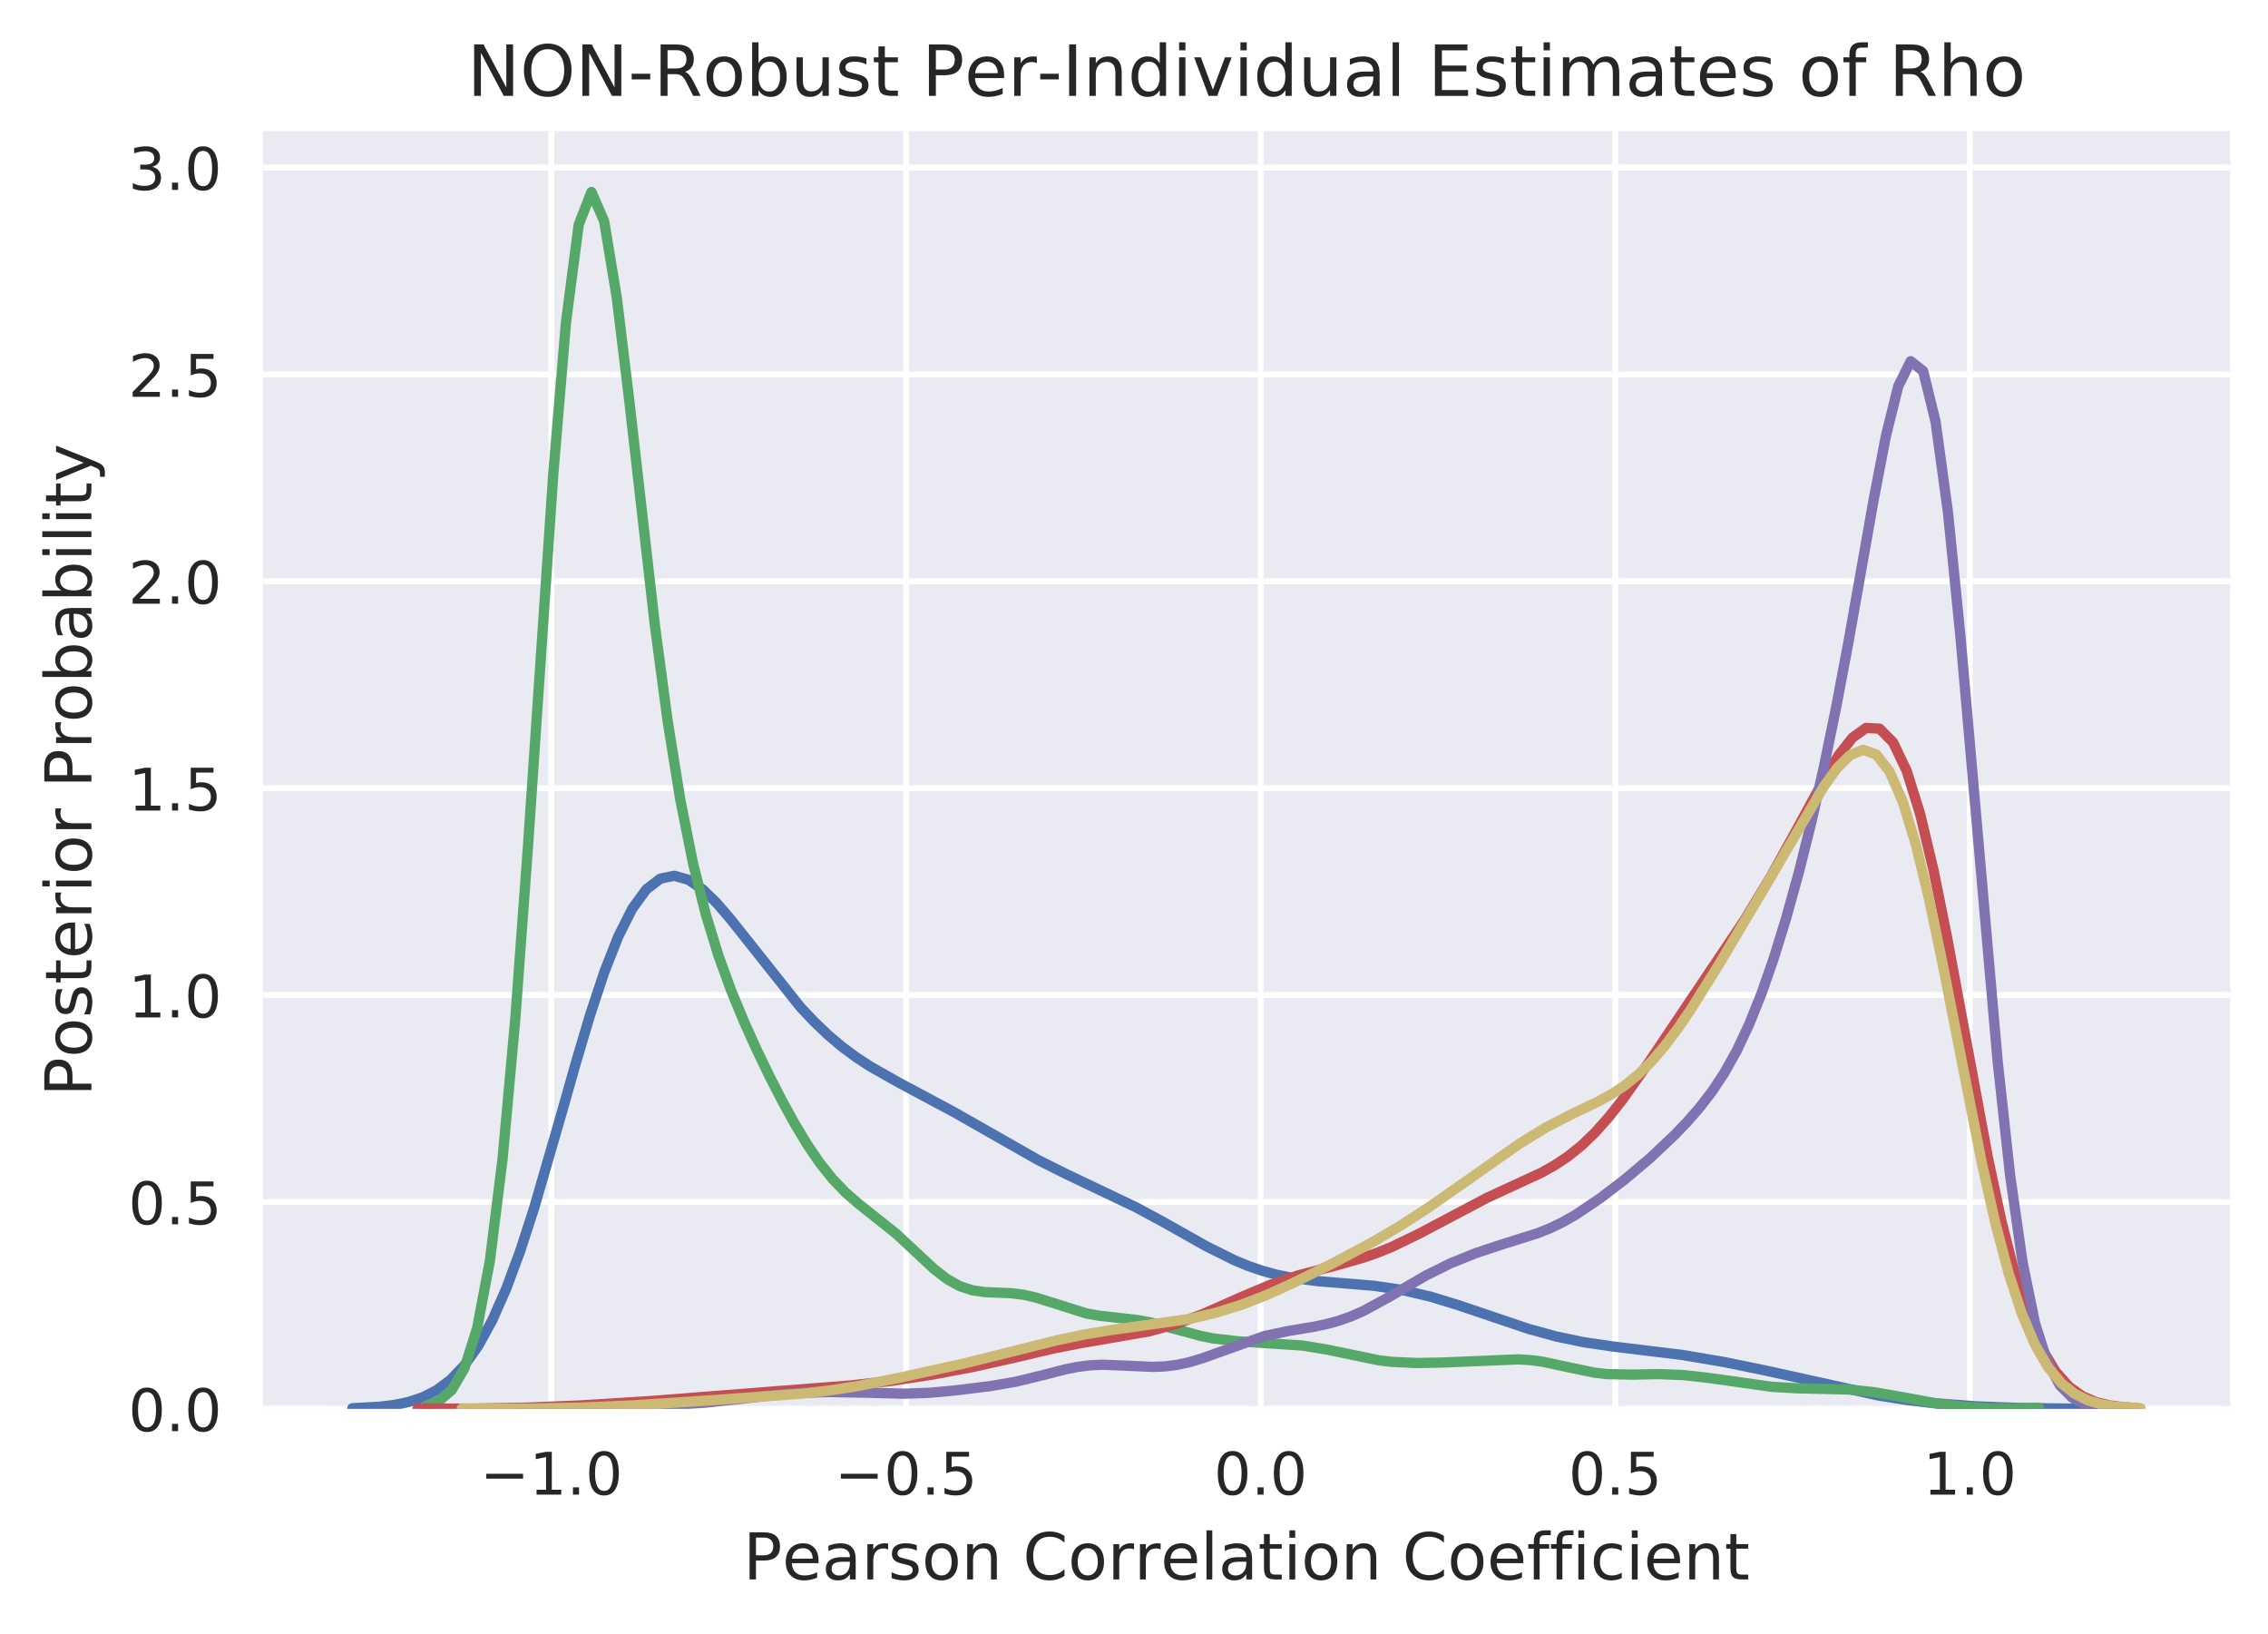 <?xml version="1.0" encoding="utf-8" standalone="no"?>
<!DOCTYPE svg PUBLIC "-//W3C//DTD SVG 1.1//EN"
  "http://www.w3.org/Graphics/SVG/1.1/DTD/svg11.dtd">
<!-- Created with matplotlib (http://matplotlib.org/) -->
<svg height="278pt" version="1.1" viewBox="0 0 386 278" width="386pt" xmlns="http://www.w3.org/2000/svg" xmlns:xlink="http://www.w3.org/1999/xlink">
 <defs>
  <style type="text/css">
*{stroke-linecap:butt;stroke-linejoin:round;}
  </style>
 </defs>
 <g id="figure_1">
  <g id="patch_1">
   <path d="M 0 278.282 
L 386.749 278.282 
L 386.749 0 
L 0 0 
z
" style="fill:#ffffff;"/>
  </g>
  <g id="axes_1">
   <g id="patch_2">
    <path d="M 44.749 239.758 
L 379.549 239.758 
L 379.549 22.318 
L 44.749 22.318 
z
" style="fill:#eaeaf2;"/>
   </g>
   <g id="matplotlib.axis_1">
    <g id="xtick_1">
     <g id="line2d_1">
      <path clip-path="url(#p55a5c15d4a)" d="M 93.845 239.758 
L 93.845 22.318 
" style="fill:none;stroke:#ffffff;stroke-linecap:round;"/>
     </g>
     <g id="line2d_2"/>
     <g id="text_1">
      <!-- −1.0 -->
      <defs>
       <path d="M 10.594 35.5 
L 73.188 35.5 
L 73.188 27.203 
L 10.594 27.203 
z
" id="DejaVuSans-2212"/>
       <path d="M 12.406 8.297 
L 28.516 8.297 
L 28.516 63.922 
L 10.984 60.406 
L 10.984 69.391 
L 28.422 72.906 
L 38.281 72.906 
L 38.281 8.297 
L 54.391 8.297 
L 54.391 0 
L 12.406 0 
z
" id="DejaVuSans-31"/>
       <path d="M 10.688 12.406 
L 21 12.406 
L 21 0 
L 10.688 0 
z
" id="DejaVuSans-2e"/>
       <path d="M 31.781 66.406 
Q 24.172 66.406 20.328 58.906 
Q 16.5 51.422 16.5 36.375 
Q 16.5 21.391 20.328 13.891 
Q 24.172 6.391 31.781 6.391 
Q 39.453 6.391 43.281 13.891 
Q 47.125 21.391 47.125 36.375 
Q 47.125 51.422 43.281 58.906 
Q 39.453 66.406 31.781 66.406 
z
M 31.781 74.219 
Q 44.047 74.219 50.516 64.516 
Q 56.984 54.828 56.984 36.375 
Q 56.984 17.969 50.516 8.266 
Q 44.047 -1.422 31.781 -1.422 
Q 19.531 -1.422 13.062 8.266 
Q 6.594 17.969 6.594 36.375 
Q 6.594 54.828 13.062 64.516 
Q 19.531 74.219 31.781 74.219 
z
" id="DejaVuSans-30"/>
      </defs>
      <g style="fill:#262626;" transform="translate(81.704 254.357)scale(0.1 -0.1)">
       <use xlink:href="#DejaVuSans-2212"/>
       <use x="83.789" xlink:href="#DejaVuSans-31"/>
       <use x="147.412" xlink:href="#DejaVuSans-2e"/>
       <use x="179.199" xlink:href="#DejaVuSans-30"/>
      </g>
     </g>
    </g>
    <g id="xtick_2">
     <g id="line2d_3">
      <path clip-path="url(#p55a5c15d4a)" d="M 154.198 239.758 
L 154.198 22.318 
" style="fill:none;stroke:#ffffff;stroke-linecap:round;"/>
     </g>
     <g id="line2d_4"/>
     <g id="text_2">
      <!-- −0.5 -->
      <defs>
       <path d="M 10.797 72.906 
L 49.516 72.906 
L 49.516 64.594 
L 19.828 64.594 
L 19.828 46.734 
Q 21.969 47.469 24.109 47.828 
Q 26.266 48.188 28.422 48.188 
Q 40.625 48.188 47.75 41.5 
Q 54.891 34.812 54.891 23.391 
Q 54.891 11.625 47.562 5.094 
Q 40.234 -1.422 26.906 -1.422 
Q 22.312 -1.422 17.547 -0.641 
Q 12.797 0.141 7.719 1.703 
L 7.719 11.625 
Q 12.109 9.234 16.797 8.062 
Q 21.484 6.891 26.703 6.891 
Q 35.156 6.891 40.078 11.328 
Q 45.016 15.766 45.016 23.391 
Q 45.016 31 40.078 35.438 
Q 35.156 39.891 26.703 39.891 
Q 22.75 39.891 18.812 39.016 
Q 14.891 38.141 10.797 36.281 
z
" id="DejaVuSans-35"/>
      </defs>
      <g style="fill:#262626;" transform="translate(142.056 254.357)scale(0.1 -0.1)">
       <use xlink:href="#DejaVuSans-2212"/>
       <use x="83.789" xlink:href="#DejaVuSans-30"/>
       <use x="147.412" xlink:href="#DejaVuSans-2e"/>
       <use x="179.199" xlink:href="#DejaVuSans-35"/>
      </g>
     </g>
    </g>
    <g id="xtick_3">
     <g id="line2d_5">
      <path clip-path="url(#p55a5c15d4a)" d="M 214.55 239.758 
L 214.55 22.318 
" style="fill:none;stroke:#ffffff;stroke-linecap:round;"/>
     </g>
     <g id="line2d_6"/>
     <g id="text_3">
      <!-- 0.0 -->
      <g style="fill:#262626;" transform="translate(206.599 254.357)scale(0.1 -0.1)">
       <use xlink:href="#DejaVuSans-30"/>
       <use x="63.623" xlink:href="#DejaVuSans-2e"/>
       <use x="95.41" xlink:href="#DejaVuSans-30"/>
      </g>
     </g>
    </g>
    <g id="xtick_4">
     <g id="line2d_7">
      <path clip-path="url(#p55a5c15d4a)" d="M 274.903 239.758 
L 274.903 22.318 
" style="fill:none;stroke:#ffffff;stroke-linecap:round;"/>
     </g>
     <g id="line2d_8"/>
     <g id="text_4">
      <!-- 0.5 -->
      <g style="fill:#262626;" transform="translate(266.951 254.357)scale(0.1 -0.1)">
       <use xlink:href="#DejaVuSans-30"/>
       <use x="63.623" xlink:href="#DejaVuSans-2e"/>
       <use x="95.41" xlink:href="#DejaVuSans-35"/>
      </g>
     </g>
    </g>
    <g id="xtick_5">
     <g id="line2d_9">
      <path clip-path="url(#p55a5c15d4a)" d="M 335.255 239.758 
L 335.255 22.318 
" style="fill:none;stroke:#ffffff;stroke-linecap:round;"/>
     </g>
     <g id="line2d_10"/>
     <g id="text_5">
      <!-- 1.0 -->
      <g style="fill:#262626;" transform="translate(327.303 254.357)scale(0.1 -0.1)">
       <use xlink:href="#DejaVuSans-31"/>
       <use x="63.623" xlink:href="#DejaVuSans-2e"/>
       <use x="95.41" xlink:href="#DejaVuSans-30"/>
      </g>
     </g>
    </g>
    <g id="text_6">
     <!-- Pearson Correlation Coefficient -->
     <defs>
      <path d="M 19.672 64.797 
L 19.672 37.406 
L 32.078 37.406 
Q 38.969 37.406 42.719 40.969 
Q 46.484 44.531 46.484 51.125 
Q 46.484 57.672 42.719 61.234 
Q 38.969 64.797 32.078 64.797 
z
M 9.812 72.906 
L 32.078 72.906 
Q 44.344 72.906 50.609 67.359 
Q 56.891 61.812 56.891 51.125 
Q 56.891 40.328 50.609 34.812 
Q 44.344 29.297 32.078 29.297 
L 19.672 29.297 
L 19.672 0 
L 9.812 0 
z
" id="DejaVuSans-50"/>
      <path d="M 56.203 29.594 
L 56.203 25.203 
L 14.891 25.203 
Q 15.484 15.922 20.484 11.062 
Q 25.484 6.203 34.422 6.203 
Q 39.594 6.203 44.453 7.469 
Q 49.312 8.734 54.109 11.281 
L 54.109 2.781 
Q 49.266 0.734 44.188 -0.344 
Q 39.109 -1.422 33.891 -1.422 
Q 20.797 -1.422 13.156 6.188 
Q 5.516 13.812 5.516 26.812 
Q 5.516 40.234 12.766 48.109 
Q 20.016 56 32.328 56 
Q 43.359 56 49.781 48.891 
Q 56.203 41.797 56.203 29.594 
z
M 47.219 32.234 
Q 47.125 39.594 43.094 43.984 
Q 39.062 48.391 32.422 48.391 
Q 24.906 48.391 20.391 44.141 
Q 15.875 39.891 15.188 32.172 
z
" id="DejaVuSans-65"/>
      <path d="M 34.281 27.484 
Q 23.391 27.484 19.188 25 
Q 14.984 22.516 14.984 16.5 
Q 14.984 11.719 18.141 8.906 
Q 21.297 6.109 26.703 6.109 
Q 34.188 6.109 38.703 11.406 
Q 43.219 16.703 43.219 25.484 
L 43.219 27.484 
z
M 52.203 31.203 
L 52.203 0 
L 43.219 0 
L 43.219 8.297 
Q 40.141 3.328 35.547 0.953 
Q 30.953 -1.422 24.312 -1.422 
Q 15.922 -1.422 10.953 3.297 
Q 6 8.016 6 15.922 
Q 6 25.141 12.172 29.828 
Q 18.359 34.516 30.609 34.516 
L 43.219 34.516 
L 43.219 35.406 
Q 43.219 41.609 39.141 45 
Q 35.062 48.391 27.688 48.391 
Q 23 48.391 18.547 47.266 
Q 14.109 46.141 10.016 43.891 
L 10.016 52.203 
Q 14.938 54.109 19.578 55.047 
Q 24.219 56 28.609 56 
Q 40.484 56 46.344 49.844 
Q 52.203 43.703 52.203 31.203 
z
" id="DejaVuSans-61"/>
      <path d="M 41.109 46.297 
Q 39.594 47.172 37.812 47.578 
Q 36.031 48 33.891 48 
Q 26.266 48 22.188 43.047 
Q 18.109 38.094 18.109 28.812 
L 18.109 0 
L 9.078 0 
L 9.078 54.688 
L 18.109 54.688 
L 18.109 46.188 
Q 20.953 51.172 25.484 53.578 
Q 30.031 56 36.531 56 
Q 37.453 56 38.578 55.875 
Q 39.703 55.766 41.062 55.516 
z
" id="DejaVuSans-72"/>
      <path d="M 44.281 53.078 
L 44.281 44.578 
Q 40.484 46.531 36.375 47.5 
Q 32.281 48.484 27.875 48.484 
Q 21.188 48.484 17.844 46.438 
Q 14.5 44.391 14.5 40.281 
Q 14.5 37.156 16.891 35.375 
Q 19.281 33.594 26.516 31.984 
L 29.594 31.297 
Q 39.156 29.25 43.188 25.516 
Q 47.219 21.781 47.219 15.094 
Q 47.219 7.469 41.188 3.016 
Q 35.156 -1.422 24.609 -1.422 
Q 20.219 -1.422 15.453 -0.562 
Q 10.688 0.297 5.422 2 
L 5.422 11.281 
Q 10.406 8.688 15.234 7.391 
Q 20.062 6.109 24.812 6.109 
Q 31.156 6.109 34.562 8.281 
Q 37.984 10.453 37.984 14.406 
Q 37.984 18.062 35.516 20.016 
Q 33.062 21.969 24.703 23.781 
L 21.578 24.516 
Q 13.234 26.266 9.516 29.906 
Q 5.812 33.547 5.812 39.891 
Q 5.812 47.609 11.281 51.797 
Q 16.75 56 26.812 56 
Q 31.781 56 36.172 55.266 
Q 40.578 54.547 44.281 53.078 
z
" id="DejaVuSans-73"/>
      <path d="M 30.609 48.391 
Q 23.391 48.391 19.188 42.75 
Q 14.984 37.109 14.984 27.297 
Q 14.984 17.484 19.156 11.844 
Q 23.344 6.203 30.609 6.203 
Q 37.797 6.203 41.984 11.859 
Q 46.188 17.531 46.188 27.297 
Q 46.188 37.016 41.984 42.703 
Q 37.797 48.391 30.609 48.391 
z
M 30.609 56 
Q 42.328 56 49.016 48.375 
Q 55.719 40.766 55.719 27.297 
Q 55.719 13.875 49.016 6.219 
Q 42.328 -1.422 30.609 -1.422 
Q 18.844 -1.422 12.172 6.219 
Q 5.516 13.875 5.516 27.297 
Q 5.516 40.766 12.172 48.375 
Q 18.844 56 30.609 56 
z
" id="DejaVuSans-6f"/>
      <path d="M 54.891 33.016 
L 54.891 0 
L 45.906 0 
L 45.906 32.719 
Q 45.906 40.484 42.875 44.328 
Q 39.844 48.188 33.797 48.188 
Q 26.516 48.188 22.312 43.547 
Q 18.109 38.922 18.109 30.906 
L 18.109 0 
L 9.078 0 
L 9.078 54.688 
L 18.109 54.688 
L 18.109 46.188 
Q 21.344 51.125 25.703 53.562 
Q 30.078 56 35.797 56 
Q 45.219 56 50.047 50.172 
Q 54.891 44.344 54.891 33.016 
z
" id="DejaVuSans-6e"/>
      <path id="DejaVuSans-20"/>
      <path d="M 64.406 67.281 
L 64.406 56.891 
Q 59.422 61.531 53.781 63.812 
Q 48.141 66.109 41.797 66.109 
Q 29.297 66.109 22.656 58.469 
Q 16.016 50.828 16.016 36.375 
Q 16.016 21.969 22.656 14.328 
Q 29.297 6.688 41.797 6.688 
Q 48.141 6.688 53.781 8.984 
Q 59.422 11.281 64.406 15.922 
L 64.406 5.609 
Q 59.234 2.094 53.438 0.328 
Q 47.656 -1.422 41.219 -1.422 
Q 24.656 -1.422 15.125 8.703 
Q 5.609 18.844 5.609 36.375 
Q 5.609 53.953 15.125 64.078 
Q 24.656 74.219 41.219 74.219 
Q 47.75 74.219 53.531 72.484 
Q 59.328 70.75 64.406 67.281 
z
" id="DejaVuSans-43"/>
      <path d="M 9.422 75.984 
L 18.406 75.984 
L 18.406 0 
L 9.422 0 
z
" id="DejaVuSans-6c"/>
      <path d="M 18.312 70.219 
L 18.312 54.688 
L 36.812 54.688 
L 36.812 47.703 
L 18.312 47.703 
L 18.312 18.016 
Q 18.312 11.328 20.141 9.422 
Q 21.969 7.516 27.594 7.516 
L 36.812 7.516 
L 36.812 0 
L 27.594 0 
Q 17.188 0 13.234 3.875 
Q 9.281 7.766 9.281 18.016 
L 9.281 47.703 
L 2.688 47.703 
L 2.688 54.688 
L 9.281 54.688 
L 9.281 70.219 
z
" id="DejaVuSans-74"/>
      <path d="M 9.422 54.688 
L 18.406 54.688 
L 18.406 0 
L 9.422 0 
z
M 9.422 75.984 
L 18.406 75.984 
L 18.406 64.594 
L 9.422 64.594 
z
" id="DejaVuSans-69"/>
      <path d="M 37.109 75.984 
L 37.109 68.5 
L 28.516 68.5 
Q 23.688 68.5 21.797 66.547 
Q 19.922 64.594 19.922 59.516 
L 19.922 54.688 
L 34.719 54.688 
L 34.719 47.703 
L 19.922 47.703 
L 19.922 0 
L 10.891 0 
L 10.891 47.703 
L 2.297 47.703 
L 2.297 54.688 
L 10.891 54.688 
L 10.891 58.5 
Q 10.891 67.625 15.141 71.797 
Q 19.391 75.984 28.609 75.984 
z
" id="DejaVuSans-66"/>
      <path d="M 48.781 52.594 
L 48.781 44.188 
Q 44.969 46.297 41.141 47.344 
Q 37.312 48.391 33.406 48.391 
Q 24.656 48.391 19.812 42.844 
Q 14.984 37.312 14.984 27.297 
Q 14.984 17.281 19.812 11.734 
Q 24.656 6.203 33.406 6.203 
Q 37.312 6.203 41.141 7.25 
Q 44.969 8.297 48.781 10.406 
L 48.781 2.094 
Q 45.016 0.344 40.984 -0.531 
Q 36.969 -1.422 32.422 -1.422 
Q 20.062 -1.422 12.781 6.344 
Q 5.516 14.109 5.516 27.297 
Q 5.516 40.672 12.859 48.328 
Q 20.219 56 33.016 56 
Q 37.156 56 41.109 55.141 
Q 45.062 54.297 48.781 52.594 
z
" id="DejaVuSans-63"/>
     </defs>
     <g style="fill:#262626;" transform="translate(126.496 268.795)scale(0.11 -0.11)">
      <use xlink:href="#DejaVuSans-50"/>
      <use x="60.256" xlink:href="#DejaVuSans-65"/>
      <use x="121.779" xlink:href="#DejaVuSans-61"/>
      <use x="183.059" xlink:href="#DejaVuSans-72"/>
      <use x="224.172" xlink:href="#DejaVuSans-73"/>
      <use x="276.271" xlink:href="#DejaVuSans-6f"/>
      <use x="337.453" xlink:href="#DejaVuSans-6e"/>
      <use x="400.832" xlink:href="#DejaVuSans-20"/>
      <use x="432.619" xlink:href="#DejaVuSans-43"/>
      <use x="502.443" xlink:href="#DejaVuSans-6f"/>
      <use x="563.625" xlink:href="#DejaVuSans-72"/>
      <use x="604.723" xlink:href="#DejaVuSans-72"/>
      <use x="645.805" xlink:href="#DejaVuSans-65"/>
      <use x="707.328" xlink:href="#DejaVuSans-6c"/>
      <use x="735.111" xlink:href="#DejaVuSans-61"/>
      <use x="796.391" xlink:href="#DejaVuSans-74"/>
      <use x="835.6" xlink:href="#DejaVuSans-69"/>
      <use x="863.383" xlink:href="#DejaVuSans-6f"/>
      <use x="924.564" xlink:href="#DejaVuSans-6e"/>
      <use x="987.943" xlink:href="#DejaVuSans-20"/>
      <use x="1019.73" xlink:href="#DejaVuSans-43"/>
      <use x="1089.555" xlink:href="#DejaVuSans-6f"/>
      <use x="1150.736" xlink:href="#DejaVuSans-65"/>
      <use x="1212.26" xlink:href="#DejaVuSans-66"/>
      <use x="1247.465" xlink:href="#DejaVuSans-66"/>
      <use x="1282.67" xlink:href="#DejaVuSans-69"/>
      <use x="1310.453" xlink:href="#DejaVuSans-63"/>
      <use x="1365.434" xlink:href="#DejaVuSans-69"/>
      <use x="1393.217" xlink:href="#DejaVuSans-65"/>
      <use x="1454.74" xlink:href="#DejaVuSans-6e"/>
      <use x="1518.119" xlink:href="#DejaVuSans-74"/>
     </g>
    </g>
   </g>
   <g id="matplotlib.axis_2">
    <g id="ytick_1">
     <g id="line2d_11">
      <path clip-path="url(#p55a5c15d4a)" d="M 44.749 239.758 
L 379.549 239.758 
" style="fill:none;stroke:#ffffff;stroke-linecap:round;"/>
     </g>
     <g id="line2d_12"/>
     <g id="text_7">
      <!-- 0.0 -->
      <g style="fill:#262626;" transform="translate(21.846 243.557)scale(0.1 -0.1)">
       <use xlink:href="#DejaVuSans-30"/>
       <use x="63.623" xlink:href="#DejaVuSans-2e"/>
       <use x="95.41" xlink:href="#DejaVuSans-30"/>
      </g>
     </g>
    </g>
    <g id="ytick_2">
     <g id="line2d_13">
      <path clip-path="url(#p55a5c15d4a)" d="M 44.749 204.552 
L 379.549 204.552 
" style="fill:none;stroke:#ffffff;stroke-linecap:round;"/>
     </g>
     <g id="line2d_14"/>
     <g id="text_8">
      <!-- 0.5 -->
      <g style="fill:#262626;" transform="translate(21.846 208.351)scale(0.1 -0.1)">
       <use xlink:href="#DejaVuSans-30"/>
       <use x="63.623" xlink:href="#DejaVuSans-2e"/>
       <use x="95.41" xlink:href="#DejaVuSans-35"/>
      </g>
     </g>
    </g>
    <g id="ytick_3">
     <g id="line2d_15">
      <path clip-path="url(#p55a5c15d4a)" d="M 44.749 169.346 
L 379.549 169.346 
" style="fill:none;stroke:#ffffff;stroke-linecap:round;"/>
     </g>
     <g id="line2d_16"/>
     <g id="text_9">
      <!-- 1.0 -->
      <g style="fill:#262626;" transform="translate(21.846 173.145)scale(0.1 -0.1)">
       <use xlink:href="#DejaVuSans-31"/>
       <use x="63.623" xlink:href="#DejaVuSans-2e"/>
       <use x="95.41" xlink:href="#DejaVuSans-30"/>
      </g>
     </g>
    </g>
    <g id="ytick_4">
     <g id="line2d_17">
      <path clip-path="url(#p55a5c15d4a)" d="M 44.749 134.14 
L 379.549 134.14 
" style="fill:none;stroke:#ffffff;stroke-linecap:round;"/>
     </g>
     <g id="line2d_18"/>
     <g id="text_10">
      <!-- 1.5 -->
      <g style="fill:#262626;" transform="translate(21.846 137.939)scale(0.1 -0.1)">
       <use xlink:href="#DejaVuSans-31"/>
       <use x="63.623" xlink:href="#DejaVuSans-2e"/>
       <use x="95.41" xlink:href="#DejaVuSans-35"/>
      </g>
     </g>
    </g>
    <g id="ytick_5">
     <g id="line2d_19">
      <path clip-path="url(#p55a5c15d4a)" d="M 44.749 98.934 
L 379.549 98.934 
" style="fill:none;stroke:#ffffff;stroke-linecap:round;"/>
     </g>
     <g id="line2d_20"/>
     <g id="text_11">
      <!-- 2.0 -->
      <defs>
       <path d="M 19.188 8.297 
L 53.609 8.297 
L 53.609 0 
L 7.328 0 
L 7.328 8.297 
Q 12.938 14.109 22.625 23.891 
Q 32.328 33.688 34.812 36.531 
Q 39.547 41.844 41.422 45.531 
Q 43.312 49.219 43.312 52.781 
Q 43.312 58.594 39.234 62.25 
Q 35.156 65.922 28.609 65.922 
Q 23.969 65.922 18.812 64.312 
Q 13.672 62.703 7.812 59.422 
L 7.812 69.391 
Q 13.766 71.781 18.938 73 
Q 24.125 74.219 28.422 74.219 
Q 39.75 74.219 46.484 68.547 
Q 53.219 62.891 53.219 53.422 
Q 53.219 48.922 51.531 44.891 
Q 49.859 40.875 45.406 35.406 
Q 44.188 33.984 37.641 27.219 
Q 31.109 20.453 19.188 8.297 
z
" id="DejaVuSans-32"/>
      </defs>
      <g style="fill:#262626;" transform="translate(21.846 102.733)scale(0.1 -0.1)">
       <use xlink:href="#DejaVuSans-32"/>
       <use x="63.623" xlink:href="#DejaVuSans-2e"/>
       <use x="95.41" xlink:href="#DejaVuSans-30"/>
      </g>
     </g>
    </g>
    <g id="ytick_6">
     <g id="line2d_21">
      <path clip-path="url(#p55a5c15d4a)" d="M 44.749 63.728 
L 379.549 63.728 
" style="fill:none;stroke:#ffffff;stroke-linecap:round;"/>
     </g>
     <g id="line2d_22"/>
     <g id="text_12">
      <!-- 2.5 -->
      <g style="fill:#262626;" transform="translate(21.846 67.527)scale(0.1 -0.1)">
       <use xlink:href="#DejaVuSans-32"/>
       <use x="63.623" xlink:href="#DejaVuSans-2e"/>
       <use x="95.41" xlink:href="#DejaVuSans-35"/>
      </g>
     </g>
    </g>
    <g id="ytick_7">
     <g id="line2d_23">
      <path clip-path="url(#p55a5c15d4a)" d="M 44.749 28.522 
L 379.549 28.522 
" style="fill:none;stroke:#ffffff;stroke-linecap:round;"/>
     </g>
     <g id="line2d_24"/>
     <g id="text_13">
      <!-- 3.0 -->
      <defs>
       <path d="M 40.578 39.312 
Q 47.656 37.797 51.625 33 
Q 55.609 28.219 55.609 21.188 
Q 55.609 10.406 48.188 4.484 
Q 40.766 -1.422 27.094 -1.422 
Q 22.516 -1.422 17.656 -0.516 
Q 12.797 0.391 7.625 2.203 
L 7.625 11.719 
Q 11.719 9.328 16.594 8.109 
Q 21.484 6.891 26.812 6.891 
Q 36.078 6.891 40.938 10.547 
Q 45.797 14.203 45.797 21.188 
Q 45.797 27.641 41.281 31.266 
Q 36.766 34.906 28.719 34.906 
L 20.219 34.906 
L 20.219 43.016 
L 29.109 43.016 
Q 36.375 43.016 40.234 45.922 
Q 44.094 48.828 44.094 54.297 
Q 44.094 59.906 40.109 62.906 
Q 36.141 65.922 28.719 65.922 
Q 24.656 65.922 20.016 65.031 
Q 15.375 64.156 9.812 62.312 
L 9.812 71.094 
Q 15.438 72.656 20.344 73.438 
Q 25.25 74.219 29.594 74.219 
Q 40.828 74.219 47.359 69.109 
Q 53.906 64.016 53.906 55.328 
Q 53.906 49.266 50.438 45.094 
Q 46.969 40.922 40.578 39.312 
z
" id="DejaVuSans-33"/>
      </defs>
      <g style="fill:#262626;" transform="translate(21.846 32.321)scale(0.1 -0.1)">
       <use xlink:href="#DejaVuSans-33"/>
       <use x="63.623" xlink:href="#DejaVuSans-2e"/>
       <use x="95.41" xlink:href="#DejaVuSans-30"/>
      </g>
     </g>
    </g>
    <g id="text_14">
     <!-- Posterior Probability -->
     <defs>
      <path d="M 48.688 27.297 
Q 48.688 37.203 44.609 42.844 
Q 40.531 48.484 33.406 48.484 
Q 26.266 48.484 22.188 42.844 
Q 18.109 37.203 18.109 27.297 
Q 18.109 17.391 22.188 11.75 
Q 26.266 6.109 33.406 6.109 
Q 40.531 6.109 44.609 11.75 
Q 48.688 17.391 48.688 27.297 
z
M 18.109 46.391 
Q 20.953 51.266 25.266 53.625 
Q 29.594 56 35.594 56 
Q 45.562 56 51.781 48.094 
Q 58.016 40.188 58.016 27.297 
Q 58.016 14.406 51.781 6.484 
Q 45.562 -1.422 35.594 -1.422 
Q 29.594 -1.422 25.266 0.953 
Q 20.953 3.328 18.109 8.203 
L 18.109 0 
L 9.078 0 
L 9.078 75.984 
L 18.109 75.984 
z
" id="DejaVuSans-62"/>
      <path d="M 32.172 -5.078 
Q 28.375 -14.844 24.75 -17.812 
Q 21.141 -20.797 15.094 -20.797 
L 7.906 -20.797 
L 7.906 -13.281 
L 13.188 -13.281 
Q 16.891 -13.281 18.938 -11.516 
Q 21 -9.766 23.484 -3.219 
L 25.094 0.875 
L 2.984 54.688 
L 12.5 54.688 
L 29.594 11.922 
L 46.688 54.688 
L 56.203 54.688 
z
" id="DejaVuSans-79"/>
     </defs>
     <g style="fill:#262626;" transform="translate(15.558 186.575)rotate(-90)scale(0.11 -0.11)">
      <use xlink:href="#DejaVuSans-50"/>
      <use x="60.256" xlink:href="#DejaVuSans-6f"/>
      <use x="121.438" xlink:href="#DejaVuSans-73"/>
      <use x="173.537" xlink:href="#DejaVuSans-74"/>
      <use x="212.746" xlink:href="#DejaVuSans-65"/>
      <use x="274.27" xlink:href="#DejaVuSans-72"/>
      <use x="315.383" xlink:href="#DejaVuSans-69"/>
      <use x="343.166" xlink:href="#DejaVuSans-6f"/>
      <use x="404.348" xlink:href="#DejaVuSans-72"/>
      <use x="445.461" xlink:href="#DejaVuSans-20"/>
      <use x="477.248" xlink:href="#DejaVuSans-50"/>
      <use x="537.535" xlink:href="#DejaVuSans-72"/>
      <use x="578.617" xlink:href="#DejaVuSans-6f"/>
      <use x="639.799" xlink:href="#DejaVuSans-62"/>
      <use x="703.275" xlink:href="#DejaVuSans-61"/>
      <use x="764.555" xlink:href="#DejaVuSans-62"/>
      <use x="828.031" xlink:href="#DejaVuSans-69"/>
      <use x="855.814" xlink:href="#DejaVuSans-6c"/>
      <use x="883.598" xlink:href="#DejaVuSans-69"/>
      <use x="911.381" xlink:href="#DejaVuSans-74"/>
      <use x="950.59" xlink:href="#DejaVuSans-79"/>
     </g>
    </g>
   </g>
   <g id="line2d_25">
    <path clip-path="url(#p55a5c15d4a)" d="M 59.967 239.657 
L 64.732 239.391 
L 67.115 239.094 
L 69.497 238.601 
L 71.88 237.815 
L 74.263 236.613 
L 76.645 234.849 
L 79.028 232.366 
L 81.41 229.013 
L 83.793 224.667 
L 86.175 219.264 
L 88.558 212.825 
L 90.94 205.47 
L 95.706 189.004 
L 98.088 180.595 
L 100.471 172.603 
L 102.853 165.414 
L 105.236 159.347 
L 107.618 154.625 
L 110.001 151.354 
L 112.383 149.528 
L 114.766 149.04 
L 117.149 149.71 
L 119.531 151.313 
L 121.914 153.611 
L 124.296 156.375 
L 136.209 171.371 
L 138.592 173.903 
L 140.974 176.172 
L 143.357 178.179 
L 145.739 179.941 
L 148.122 181.497 
L 152.887 184.193 
L 162.417 189.292 
L 176.712 197.428 
L 181.478 199.808 
L 193.39 205.486 
L 198.155 208.058 
L 205.303 212.088 
L 210.068 214.462 
L 212.451 215.446 
L 214.833 216.266 
L 217.216 216.919 
L 219.598 217.416 
L 224.363 218.037 
L 233.894 218.819 
L 238.659 219.538 
L 243.424 220.655 
L 248.189 222.114 
L 260.102 226.137 
L 264.867 227.447 
L 269.632 228.436 
L 274.397 229.137 
L 286.31 230.587 
L 293.458 231.797 
L 300.605 233.264 
L 319.666 237.476 
L 324.431 238.237 
L 329.196 238.8 
L 336.344 239.333 
L 343.491 239.603 
L 353.021 239.729 
L 362.552 239.706 
L 362.552 239.706 
" style="fill:none;stroke:#4c72b0;stroke-linecap:round;stroke-width:1.75;"/>
   </g>
   <g id="line2d_26">
    <path clip-path="url(#p55a5c15d4a)" d="M 72.572 239.223 
L 74.733 238.393 
L 76.893 236.551 
L 79.054 232.829 
L 81.215 225.987 
L 83.375 214.55 
L 85.536 197.208 
L 87.697 173.426 
L 89.857 144.078 
L 94.179 80.482 
L 96.339 54.741 
L 98.5 38.209 
L 100.661 32.672 
L 102.821 37.632 
L 104.982 50.704 
L 107.143 68.564 
L 111.464 106.474 
L 113.625 122.677 
L 115.785 136.105 
L 117.946 146.911 
L 120.106 155.558 
L 122.267 162.6 
L 124.428 168.541 
L 126.588 173.775 
L 128.749 178.563 
L 130.91 183.045 
L 133.07 187.265 
L 135.231 191.198 
L 137.392 194.783 
L 139.552 197.951 
L 141.713 200.655 
L 143.874 202.906 
L 146.034 204.794 
L 152.516 209.952 
L 158.998 215.984 
L 161.159 217.659 
L 163.32 218.873 
L 165.48 219.586 
L 167.641 219.893 
L 171.962 220.071 
L 174.123 220.325 
L 176.284 220.813 
L 184.926 223.531 
L 187.087 223.912 
L 193.569 224.64 
L 195.73 225.038 
L 200.051 226.184 
L 204.372 227.354 
L 206.533 227.785 
L 210.854 228.279 
L 221.658 228.982 
L 225.979 229.698 
L 234.622 231.491 
L 236.782 231.755 
L 241.104 231.959 
L 245.425 231.88 
L 258.389 231.337 
L 260.549 231.471 
L 262.71 231.763 
L 267.031 232.702 
L 271.353 233.597 
L 273.513 233.848 
L 277.835 233.936 
L 282.156 233.845 
L 286.477 234.005 
L 290.799 234.492 
L 301.602 236.016 
L 305.923 236.259 
L 314.566 236.462 
L 318.887 236.915 
L 323.209 237.663 
L 329.691 238.851 
L 334.012 239.374 
L 338.333 239.633 
L 342.655 239.71 
L 346.976 239.562 
L 346.976 239.562 
" style="fill:none;stroke:#55a868;stroke-linecap:round;stroke-width:1.75;"/>
   </g>
   <g id="line2d_27">
    <path clip-path="url(#p55a5c15d4a)" d="M 71.067 239.698 
L 80.283 239.721 
L 89.498 239.556 
L 98.714 239.182 
L 110.234 238.466 
L 144.793 235.778 
L 151.704 234.993 
L 158.616 233.936 
L 165.528 232.644 
L 172.44 231.098 
L 179.351 229.474 
L 183.959 228.574 
L 195.479 226.59 
L 200.087 225.335 
L 204.695 223.639 
L 211.606 220.584 
L 216.214 218.647 
L 220.822 217.081 
L 227.734 215.262 
L 232.342 213.932 
L 234.646 213.113 
L 236.949 212.168 
L 241.557 209.932 
L 253.077 203.845 
L 262.293 199.591 
L 264.597 198.306 
L 266.9 196.772 
L 269.204 194.915 
L 271.508 192.693 
L 273.812 190.1 
L 276.116 187.176 
L 280.724 180.643 
L 296.851 156.653 
L 301.459 149.033 
L 306.067 140.676 
L 310.675 132.203 
L 312.979 128.46 
L 315.283 125.531 
L 317.587 123.882 
L 319.891 124.006 
L 322.195 126.338 
L 324.499 131.166 
L 326.802 138.54 
L 329.106 148.222 
L 331.41 159.688 
L 338.322 196.983 
L 340.626 207.787 
L 342.93 216.888 
L 345.234 224.122 
L 347.538 229.552 
L 349.842 233.405 
L 352.146 235.99 
L 354.45 237.63 
L 356.753 238.614 
L 359.057 239.173 
L 361.361 239.474 
L 363.665 239.626 
L 363.665 239.626 
" style="fill:none;stroke:#c44e52;stroke-linecap:round;stroke-width:1.75;"/>
   </g>
   <g id="line2d_28">
    <path clip-path="url(#p55a5c15d4a)" d="M 88.277 239.632 
L 92.508 239.732 
L 100.969 239.632 
L 111.546 239.208 
L 120.007 238.711 
L 126.353 238.022 
L 132.699 237.309 
L 136.929 237.019 
L 141.16 236.898 
L 147.506 237.009 
L 153.852 237.179 
L 158.082 237.033 
L 162.313 236.652 
L 168.659 235.872 
L 172.889 235.138 
L 177.12 234.113 
L 181.35 233.024 
L 183.466 232.608 
L 185.581 232.345 
L 187.696 232.25 
L 191.927 232.425 
L 196.158 232.615 
L 198.273 232.531 
L 200.388 232.262 
L 202.503 231.797 
L 204.619 231.155 
L 215.195 227.368 
L 219.426 226.478 
L 223.656 225.776 
L 225.772 225.335 
L 227.887 224.754 
L 230.002 223.998 
L 232.118 223.061 
L 236.348 220.76 
L 242.694 217.062 
L 246.925 214.968 
L 251.155 213.263 
L 255.386 211.858 
L 261.732 209.856 
L 263.847 209.007 
L 265.962 207.987 
L 268.078 206.785 
L 272.308 203.943 
L 276.539 200.711 
L 280.77 197.142 
L 285 193.156 
L 287.115 190.952 
L 289.231 188.532 
L 291.346 185.794 
L 293.461 182.603 
L 295.577 178.82 
L 297.692 174.325 
L 299.807 169.048 
L 301.923 162.967 
L 304.038 156.096 
L 306.153 148.443 
L 308.268 139.985 
L 310.384 130.655 
L 312.499 120.382 
L 314.614 109.178 
L 318.845 85.266 
L 320.96 74.235 
L 323.076 65.71 
L 325.191 61.47 
L 327.306 63.15 
L 329.421 71.751 
L 331.537 87.219 
L 333.652 108.286 
L 339.998 180.727 
L 342.113 200.036 
L 344.229 214.806 
L 346.344 225.154 
L 348.459 231.806 
L 350.574 235.735 
L 352.69 237.869 
L 354.805 238.935 
L 356.92 239.425 
L 356.92 239.425 
" style="fill:none;stroke:#8172b2;stroke-linecap:round;stroke-width:1.75;"/>
   </g>
   <g id="line2d_29">
    <path clip-path="url(#p55a5c15d4a)" d="M 78.592 239.715 
L 89.841 239.717 
L 98.841 239.55 
L 107.841 239.159 
L 121.34 238.281 
L 137.089 237.119 
L 141.589 236.579 
L 146.089 235.857 
L 152.839 234.511 
L 164.088 232.037 
L 173.088 229.796 
L 179.838 228.099 
L 184.338 227.141 
L 188.837 226.387 
L 202.337 224.469 
L 206.837 223.434 
L 211.337 222.033 
L 215.836 220.27 
L 220.336 218.225 
L 227.086 214.869 
L 233.836 211.257 
L 238.336 208.6 
L 242.835 205.691 
L 249.585 200.978 
L 258.585 194.648 
L 263.085 191.886 
L 267.585 189.577 
L 272.084 187.418 
L 274.334 186.174 
L 276.584 184.678 
L 278.834 182.843 
L 281.084 180.616 
L 283.334 177.986 
L 285.584 174.986 
L 287.834 171.682 
L 292.334 164.493 
L 301.333 149.337 
L 310.333 133.945 
L 312.583 130.798 
L 314.833 128.54 
L 317.083 127.602 
L 319.333 128.405 
L 321.582 131.286 
L 323.832 136.423 
L 326.082 143.778 
L 328.332 153.073 
L 330.582 163.819 
L 337.332 198.106 
L 339.582 208.085 
L 341.832 216.602 
L 344.082 223.501 
L 346.332 228.812 
L 348.581 232.695 
L 350.831 235.396 
L 353.081 237.181 
L 355.331 238.303 
L 357.581 238.973 
L 359.831 239.354 
L 364.331 239.664 
L 364.331 239.664 
" style="fill:none;stroke:#ccb974;stroke-linecap:round;stroke-width:1.75;"/>
   </g>
   <g id="patch_3">
    <path d="M 44.749 239.758 
L 44.749 22.318 
" style="fill:none;"/>
   </g>
   <g id="patch_4">
    <path d="M 379.549 239.758 
L 379.549 22.318 
" style="fill:none;"/>
   </g>
   <g id="patch_5">
    <path d="M 44.749 239.758 
L 379.549 239.758 
" style="fill:none;"/>
   </g>
   <g id="patch_6">
    <path d="M 44.749 22.318 
L 379.549 22.318 
" style="fill:none;"/>
   </g>
   <g id="text_15">
    <!-- NON-Robust Per-Individual Estimates of Rho -->
    <defs>
     <path d="M 9.812 72.906 
L 23.094 72.906 
L 55.422 11.922 
L 55.422 72.906 
L 64.984 72.906 
L 64.984 0 
L 51.703 0 
L 19.391 60.984 
L 19.391 0 
L 9.812 0 
z
" id="DejaVuSans-4e"/>
     <path d="M 39.406 66.219 
Q 28.656 66.219 22.328 58.203 
Q 16.016 50.203 16.016 36.375 
Q 16.016 22.609 22.328 14.594 
Q 28.656 6.594 39.406 6.594 
Q 50.141 6.594 56.422 14.594 
Q 62.703 22.609 62.703 36.375 
Q 62.703 50.203 56.422 58.203 
Q 50.141 66.219 39.406 66.219 
z
M 39.406 74.219 
Q 54.734 74.219 63.906 63.938 
Q 73.094 53.656 73.094 36.375 
Q 73.094 19.141 63.906 8.859 
Q 54.734 -1.422 39.406 -1.422 
Q 24.031 -1.422 14.812 8.828 
Q 5.609 19.094 5.609 36.375 
Q 5.609 53.656 14.812 63.938 
Q 24.031 74.219 39.406 74.219 
z
" id="DejaVuSans-4f"/>
     <path d="M 4.891 31.391 
L 31.203 31.391 
L 31.203 23.391 
L 4.891 23.391 
z
" id="DejaVuSans-2d"/>
     <path d="M 44.391 34.188 
Q 47.562 33.109 50.562 29.594 
Q 53.562 26.078 56.594 19.922 
L 66.609 0 
L 56 0 
L 46.688 18.703 
Q 43.062 26.031 39.672 28.422 
Q 36.281 30.812 30.422 30.812 
L 19.672 30.812 
L 19.672 0 
L 9.812 0 
L 9.812 72.906 
L 32.078 72.906 
Q 44.578 72.906 50.734 67.672 
Q 56.891 62.453 56.891 51.906 
Q 56.891 45.016 53.688 40.469 
Q 50.484 35.938 44.391 34.188 
z
M 19.672 64.797 
L 19.672 38.922 
L 32.078 38.922 
Q 39.203 38.922 42.844 42.219 
Q 46.484 45.516 46.484 51.906 
Q 46.484 58.297 42.844 61.547 
Q 39.203 64.797 32.078 64.797 
z
" id="DejaVuSans-52"/>
     <path d="M 8.5 21.578 
L 8.5 54.688 
L 17.484 54.688 
L 17.484 21.922 
Q 17.484 14.156 20.5 10.266 
Q 23.531 6.391 29.594 6.391 
Q 36.859 6.391 41.078 11.031 
Q 45.312 15.672 45.312 23.688 
L 45.312 54.688 
L 54.297 54.688 
L 54.297 0 
L 45.312 0 
L 45.312 8.406 
Q 42.047 3.422 37.719 1 
Q 33.406 -1.422 27.688 -1.422 
Q 18.266 -1.422 13.375 4.438 
Q 8.5 10.297 8.5 21.578 
z
M 31.109 56 
z
" id="DejaVuSans-75"/>
     <path d="M 9.812 72.906 
L 19.672 72.906 
L 19.672 0 
L 9.812 0 
z
" id="DejaVuSans-49"/>
     <path d="M 45.406 46.391 
L 45.406 75.984 
L 54.391 75.984 
L 54.391 0 
L 45.406 0 
L 45.406 8.203 
Q 42.578 3.328 38.25 0.953 
Q 33.938 -1.422 27.875 -1.422 
Q 17.969 -1.422 11.734 6.484 
Q 5.516 14.406 5.516 27.297 
Q 5.516 40.188 11.734 48.094 
Q 17.969 56 27.875 56 
Q 33.938 56 38.25 53.625 
Q 42.578 51.266 45.406 46.391 
z
M 14.797 27.297 
Q 14.797 17.391 18.875 11.75 
Q 22.953 6.109 30.078 6.109 
Q 37.203 6.109 41.297 11.75 
Q 45.406 17.391 45.406 27.297 
Q 45.406 37.203 41.297 42.844 
Q 37.203 48.484 30.078 48.484 
Q 22.953 48.484 18.875 42.844 
Q 14.797 37.203 14.797 27.297 
z
" id="DejaVuSans-64"/>
     <path d="M 2.984 54.688 
L 12.5 54.688 
L 29.594 8.797 
L 46.688 54.688 
L 56.203 54.688 
L 35.688 0 
L 23.484 0 
z
" id="DejaVuSans-76"/>
     <path d="M 9.812 72.906 
L 55.906 72.906 
L 55.906 64.594 
L 19.672 64.594 
L 19.672 43.016 
L 54.391 43.016 
L 54.391 34.719 
L 19.672 34.719 
L 19.672 8.297 
L 56.781 8.297 
L 56.781 0 
L 9.812 0 
z
" id="DejaVuSans-45"/>
     <path d="M 52 44.188 
Q 55.375 50.25 60.062 53.125 
Q 64.75 56 71.094 56 
Q 79.641 56 84.281 50.016 
Q 88.922 44.047 88.922 33.016 
L 88.922 0 
L 79.891 0 
L 79.891 32.719 
Q 79.891 40.578 77.094 44.375 
Q 74.312 48.188 68.609 48.188 
Q 61.625 48.188 57.562 43.547 
Q 53.516 38.922 53.516 30.906 
L 53.516 0 
L 44.484 0 
L 44.484 32.719 
Q 44.484 40.625 41.703 44.406 
Q 38.922 48.188 33.109 48.188 
Q 26.219 48.188 22.156 43.531 
Q 18.109 38.875 18.109 30.906 
L 18.109 0 
L 9.078 0 
L 9.078 54.688 
L 18.109 54.688 
L 18.109 46.188 
Q 21.188 51.219 25.484 53.609 
Q 29.781 56 35.688 56 
Q 41.656 56 45.828 52.969 
Q 50 49.953 52 44.188 
z
" id="DejaVuSans-6d"/>
     <path d="M 54.891 33.016 
L 54.891 0 
L 45.906 0 
L 45.906 32.719 
Q 45.906 40.484 42.875 44.328 
Q 39.844 48.188 33.797 48.188 
Q 26.516 48.188 22.312 43.547 
Q 18.109 38.922 18.109 30.906 
L 18.109 0 
L 9.078 0 
L 9.078 75.984 
L 18.109 75.984 
L 18.109 46.188 
Q 21.344 51.125 25.703 53.562 
Q 30.078 56 35.797 56 
Q 45.219 56 50.047 50.172 
Q 54.891 44.344 54.891 33.016 
z
" id="DejaVuSans-68"/>
    </defs>
    <g style="fill:#262626;" transform="translate(79.523 16.318)scale(0.12 -0.12)">
     <use xlink:href="#DejaVuSans-4e"/>
     <use x="74.805" xlink:href="#DejaVuSans-4f"/>
     <use x="153.516" xlink:href="#DejaVuSans-4e"/>
     <use x="228.32" xlink:href="#DejaVuSans-2d"/>
     <use x="264.404" xlink:href="#DejaVuSans-52"/>
     <use x="333.824" xlink:href="#DejaVuSans-6f"/>
     <use x="395.006" xlink:href="#DejaVuSans-62"/>
     <use x="458.482" xlink:href="#DejaVuSans-75"/>
     <use x="521.861" xlink:href="#DejaVuSans-73"/>
     <use x="573.961" xlink:href="#DejaVuSans-74"/>
     <use x="613.17" xlink:href="#DejaVuSans-20"/>
     <use x="644.957" xlink:href="#DejaVuSans-50"/>
     <use x="705.213" xlink:href="#DejaVuSans-65"/>
     <use x="766.736" xlink:href="#DejaVuSans-72"/>
     <use x="807.756" xlink:href="#DejaVuSans-2d"/>
     <use x="843.84" xlink:href="#DejaVuSans-49"/>
     <use x="873.332" xlink:href="#DejaVuSans-6e"/>
     <use x="936.711" xlink:href="#DejaVuSans-64"/>
     <use x="1000.188" xlink:href="#DejaVuSans-69"/>
     <use x="1027.971" xlink:href="#DejaVuSans-76"/>
     <use x="1087.15" xlink:href="#DejaVuSans-69"/>
     <use x="1114.934" xlink:href="#DejaVuSans-64"/>
     <use x="1178.41" xlink:href="#DejaVuSans-75"/>
     <use x="1241.789" xlink:href="#DejaVuSans-61"/>
     <use x="1303.068" xlink:href="#DejaVuSans-6c"/>
     <use x="1330.852" xlink:href="#DejaVuSans-20"/>
     <use x="1362.639" xlink:href="#DejaVuSans-45"/>
     <use x="1425.822" xlink:href="#DejaVuSans-73"/>
     <use x="1477.922" xlink:href="#DejaVuSans-74"/>
     <use x="1517.131" xlink:href="#DejaVuSans-69"/>
     <use x="1544.914" xlink:href="#DejaVuSans-6d"/>
     <use x="1642.326" xlink:href="#DejaVuSans-61"/>
     <use x="1703.605" xlink:href="#DejaVuSans-74"/>
     <use x="1742.814" xlink:href="#DejaVuSans-65"/>
     <use x="1804.338" xlink:href="#DejaVuSans-73"/>
     <use x="1856.438" xlink:href="#DejaVuSans-20"/>
     <use x="1888.225" xlink:href="#DejaVuSans-6f"/>
     <use x="1949.406" xlink:href="#DejaVuSans-66"/>
     <use x="1984.611" xlink:href="#DejaVuSans-20"/>
     <use x="2016.398" xlink:href="#DejaVuSans-52"/>
     <use x="2085.881" xlink:href="#DejaVuSans-68"/>
     <use x="2149.26" xlink:href="#DejaVuSans-6f"/>
    </g>
   </g>
  </g>
 </g>
 <defs>
  <clipPath id="p55a5c15d4a">
   <rect height="217.44" width="334.8" x="44.749" y="22.318"/>
  </clipPath>
 </defs>
</svg>
